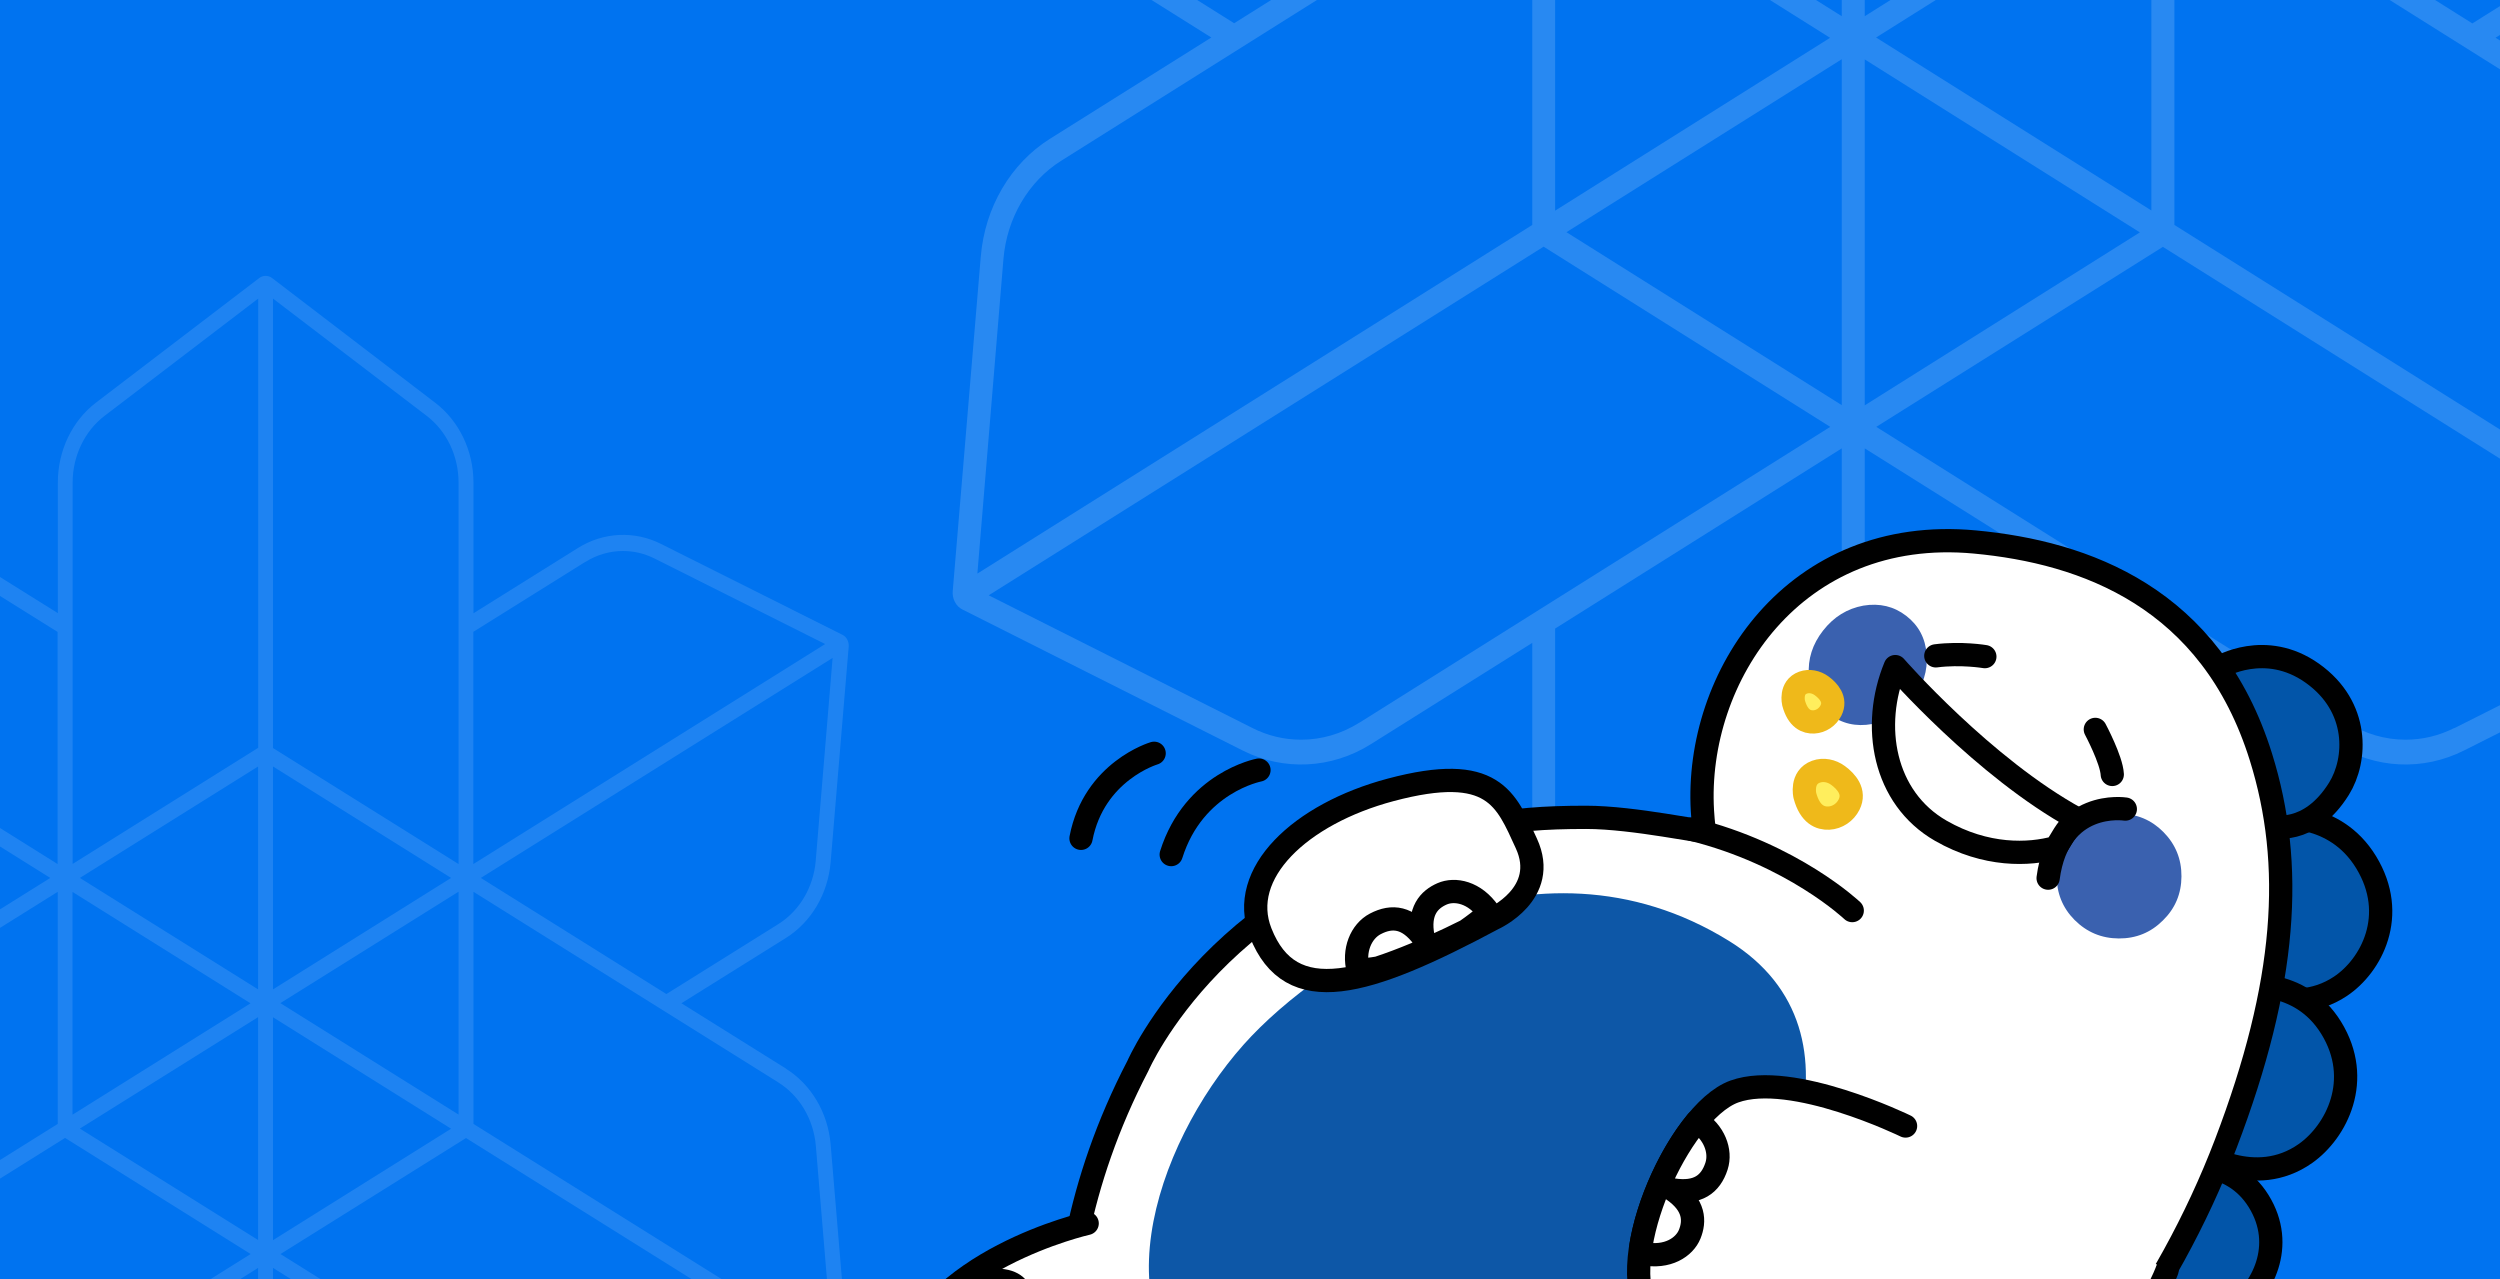<svg width="430" height="220" viewBox="0 0 430 220" fill="none" xmlns="http://www.w3.org/2000/svg">
<rect x="0" y="0" width="430" height="220" fill="#333333" stroke="none"/>
<g clip-path="url(#clip0_5847_25351)">
<rect width="433" height="248" fill="#0073F0"/>
<g clip-path="url(#clip1_5847_25351)">
<path d="M457.008 23.918L429.235 6.487L457.008 -10.944C463.75 -15.184 468.173 -22.722 468.884 -31.169L473.678 -88.645C473.74 -89.285 473.616 -89.958 473.307 -90.563C472.998 -91.169 472.534 -91.607 471.977 -91.876L423.822 -116.105C416.771 -119.672 408.513 -119.268 401.77 -115.028L373.997 -97.597V-132.493C373.997 -140.973 370.193 -148.915 363.822 -153.794L320.491 -187.075C319.996 -187.446 319.409 -187.647 318.79 -187.647C318.172 -187.647 317.553 -187.446 317.089 -187.075L273.728 -153.828C267.357 -148.948 263.583 -140.973 263.583 -132.527V-97.63L235.81 -115.062C229.067 -119.302 220.841 -119.705 213.758 -116.138L165.603 -91.909C165.077 -91.64 164.613 -91.203 164.273 -90.597C163.964 -89.991 163.84 -89.318 163.902 -88.679L168.696 -31.203C169.407 -22.756 173.83 -15.218 180.572 -10.978L208.346 6.453L180.572 23.885C173.83 28.125 169.407 35.663 168.696 44.109L163.871 101.653C163.809 102.292 163.933 102.965 164.242 103.537C164.551 104.143 165.015 104.581 165.572 104.85L213.727 129.079C220.779 132.646 229.037 132.242 235.779 128.002L263.552 110.571V145.467C263.552 153.947 267.357 161.889 273.728 166.768L317.089 200.016C317.584 200.386 318.172 200.588 318.79 200.588C319.409 200.588 320.027 200.386 320.491 200.016L363.852 166.768C370.224 161.889 373.997 153.913 373.997 145.467V110.571L401.77 128.002C408.513 132.242 416.74 132.646 423.822 129.079L471.977 104.85C472.503 104.581 472.967 104.143 473.307 103.537C473.616 102.932 473.74 102.292 473.678 101.653L468.884 44.176C468.173 35.73 463.75 28.192 457.008 23.952V23.918ZM455.029 27.654C460.658 31.187 464.369 37.514 464.957 44.547L469.441 98.658L373.997 38.691V-23.261L407.368 -2.296L454.998 27.62L455.029 27.654ZM370.038 -23.261V36.201L322.687 6.453L370.038 -23.294V-23.261ZM320.739 -56.71L368.059 -26.962L320.739 2.785V-56.676V-56.71ZM314.8 6.487L267.48 36.235V-23.227L314.8 6.521V6.487ZM316.78 69.684L269.429 39.936L316.78 10.189V69.65V69.684ZM320.739 10.222L368.059 39.97L320.739 69.718V10.256V10.222ZM316.78 2.785L269.429 -26.962L316.78 -56.71V2.752V2.785ZM464.926 -31.539C464.338 -24.506 460.627 -18.179 454.998 -14.646L425.245 4.03L375.945 -26.962L469.41 -85.684L464.926 -31.573V-31.539ZM403.719 -111.293C406.75 -113.211 410.214 -114.22 413.709 -114.22C416.647 -114.22 419.461 -113.547 422.121 -112.201L467.431 -89.386L373.966 -30.664V-92.65L403.719 -111.326V-111.293ZM370.038 -132.459V-95.477V-30.664L320.739 -61.623V-181.59L361.564 -150.294C366.883 -146.223 370.038 -139.56 370.038 -132.493V-132.459ZM275.955 -150.261L316.811 -181.59V-61.691L267.511 -30.698V-132.493C267.511 -139.56 270.697 -146.223 275.986 -150.294L275.955 -150.261ZM215.366 -112.201C218.026 -113.547 220.841 -114.22 223.779 -114.22C227.305 -114.22 230.738 -113.211 233.769 -111.293L263.521 -92.616V-30.664L170.057 -89.419L215.366 -112.235V-112.201ZM182.521 -14.68C176.892 -18.213 173.18 -24.54 172.593 -31.573L168.108 -85.684L261.573 -26.962L212.274 3.997L182.552 -14.68H182.521ZM172.593 44.547C173.18 37.514 176.892 31.187 182.521 27.654L222.882 2.281L263.552 -23.261V38.691L168.108 98.658L172.593 44.547ZM233.8 124.3C230.769 126.218 227.305 127.228 223.81 127.228C220.872 127.228 218.057 126.555 215.397 125.209L170.057 102.393L265.501 42.427L314.8 73.419L283.254 93.24L233.769 124.334L233.8 124.3ZM267.48 145.467V108.114L316.78 77.121V194.564L275.955 163.269C270.635 159.197 267.48 152.534 267.48 145.467ZM361.564 163.269L320.739 194.564V77.121L370.038 108.08V145.433C370.038 152.5 366.852 159.163 361.564 163.235V163.269ZM422.152 125.209C419.492 126.555 416.678 127.228 413.74 127.228C410.245 127.228 406.781 126.218 403.75 124.3L354.481 93.375L322.718 73.419L372.017 42.46L467.462 102.427L422.152 125.243V125.209Z" fill="white" fill-opacity="0.16"/>
</g>
<g clip-path="url(#clip2_5847_25351)">
<path d="M135.18 183.794L117.199 172.56L135.18 161.326C139.546 158.594 142.409 153.736 142.87 148.293L145.973 111.253C146.013 110.841 145.933 110.407 145.733 110.016C145.533 109.626 145.232 109.344 144.872 109.171L113.695 93.556C109.129 91.258 103.783 91.518 99.417 94.25L81.436 105.484V82.995C81.436 77.53 78.973 72.412 74.848 69.268L46.794 47.82C46.474 47.581 46.093 47.451 45.693 47.451C45.293 47.451 44.892 47.581 44.592 47.82L16.518 69.246C12.393 72.391 9.95 77.53 9.95 82.974V105.462L-8.031 94.229C-12.397 91.496 -17.723 91.236 -22.308 93.535L-53.486 109.149C-53.826 109.322 -54.127 109.604 -54.347 109.995C-54.547 110.385 -54.627 110.819 -54.587 111.231L-51.483 148.271C-51.023 153.715 -48.159 158.572 -43.794 161.305L-25.813 172.538L-43.794 183.772C-48.159 186.504 -51.023 191.362 -51.483 196.805L-54.607 233.889C-54.647 234.301 -54.567 234.735 -54.367 235.104C-54.167 235.494 -53.866 235.776 -53.506 235.949L-22.328 251.564C-17.763 253.862 -12.417 253.602 -8.051 250.87L9.93 239.636V262.125C9.93 267.59 12.393 272.708 16.518 275.852L44.592 297.279C44.912 297.517 45.293 297.647 45.693 297.647C46.093 297.647 46.494 297.517 46.794 297.279L74.868 275.852C78.993 272.708 81.436 267.568 81.436 262.125V239.636L99.417 250.87C103.783 253.602 109.109 253.862 113.695 251.564L144.872 235.949C145.212 235.776 145.513 235.494 145.733 235.104C145.933 234.713 146.013 234.301 145.973 233.889L142.87 196.849C142.409 191.406 139.546 186.548 135.18 183.815V183.794ZM133.899 186.201C137.543 188.478 139.946 192.555 140.326 197.087L143.23 231.959L81.436 193.314V153.389L103.042 166.9L133.879 186.179L133.899 186.201ZM78.873 153.389V191.709L48.216 172.538L78.873 153.368V153.389ZM46.955 131.833L77.591 151.004L46.955 170.175V131.855V131.833ZM43.11 172.56L12.473 191.731V153.411L43.11 172.582V172.56ZM44.392 213.287L13.735 194.116L44.392 174.946V213.265V213.287ZM46.955 174.967L77.591 194.138L46.955 213.309V174.989V174.967ZM44.392 170.175L13.735 151.004L44.392 131.833V170.153V170.175ZM140.306 148.054C139.926 152.587 137.523 156.664 133.879 158.941L114.616 170.977L82.697 151.004L143.21 113.161L140.306 148.033V148.054ZM100.679 96.658C102.641 95.421 104.884 94.771 107.147 94.771C109.049 94.771 110.871 95.205 112.593 96.072L141.928 110.775L81.416 148.618V108.672L100.679 96.636V96.658ZM78.873 83.017V106.85V148.618L46.955 128.667V51.355L73.386 71.523C76.83 74.147 78.873 78.441 78.873 82.995V83.017ZM17.96 71.545L44.411 51.355V128.623L12.493 148.597V82.995C12.493 78.441 14.556 74.147 17.98 71.523L17.96 71.545ZM-21.267 96.072C-19.545 95.205 -17.723 94.771 -15.821 94.771C-13.538 94.771 -11.315 95.421 -9.353 96.658L9.91 108.694V148.618L-50.602 110.754L-21.267 96.05V96.072ZM-42.533 158.919C-46.177 156.642 -48.58 152.565 -48.96 148.033L-51.864 113.161L8.649 151.004L-23.27 170.955L-42.513 158.919H-42.533ZM-48.96 197.087C-48.58 192.555 -46.177 188.478 -42.533 186.201L-16.401 169.849L9.93 153.389V193.314L-51.864 231.959L-48.96 197.087ZM-9.333 248.484C-11.295 249.72 -13.538 250.371 -15.801 250.371C-17.703 250.371 -19.525 249.937 -21.247 249.07L-50.602 234.366L11.192 195.721L43.11 215.694L22.686 228.468L-9.353 248.506L-9.333 248.484ZM12.473 262.125V238.053L44.392 218.08V293.765L17.96 273.597C14.516 270.973 12.473 266.679 12.473 262.125ZM73.386 273.597L46.955 293.765V218.08L78.873 238.031V262.103C78.873 266.657 76.81 270.951 73.386 273.575V273.597ZM112.613 249.07C110.891 249.937 109.069 250.371 107.167 250.371C104.904 250.371 102.661 249.72 100.699 248.484L68.801 228.554L48.236 215.694L80.154 195.743L141.948 234.388L112.613 249.091V249.07Z" fill="white" fill-opacity="0.12"/>
</g>
<path d="M391.588 140.652C391.588 140.652 401.507 139.324 406.982 148.318C412.515 157.406 407.863 166.116 402.544 169.652C393.698 175.533 384.119 168.657 384.119 168.657L391.588 140.652Z" fill="#0255A9"/>
<path d="M391.588 140.652C391.588 140.652 401.507 139.324 406.982 148.318C412.515 157.406 407.863 166.116 402.544 169.652C393.698 175.533 384.119 168.657 384.119 168.657L391.588 140.652Z" stroke="black" stroke-width="4" stroke-linecap="round" stroke-linejoin="round"/>
<path d="M385.641 169.618C385.641 169.618 395.507 167.937 400.96 176.786C406.472 185.729 401.851 194.646 396.563 198.385C387.766 204.604 378.231 198.028 378.231 198.028L385.641 169.618Z" fill="#0255A9"/>
<path d="M385.641 169.618C385.641 169.618 395.507 167.937 400.96 176.786C406.472 185.729 401.851 194.646 396.563 198.385C387.766 204.604 378.231 198.028 378.231 198.028L385.641 169.618Z" stroke="black" stroke-width="4" stroke-linecap="round" stroke-linejoin="round"/>
<path d="M381.81 114.755C381.81 114.755 389.607 110.046 397.704 115.783C405.886 121.581 405.383 130.721 402.302 135.666C397.179 143.891 390.688 142.101 390.688 142.101L381.81 114.755Z" fill="#0255A9"/>
<path d="M381.81 114.755C381.81 114.755 389.607 110.046 397.704 115.783C405.886 121.581 405.383 130.721 402.302 135.666C397.179 143.891 390.688 142.101 390.688 142.101L381.81 114.755Z" stroke="black" stroke-width="4" stroke-linecap="round" stroke-linejoin="round"/>
<path d="M374.96 200.558C374.96 200.558 383.747 198.973 388.478 206.579C393.259 214.265 389.04 222.058 384.293 225.37C376.399 230.877 368.014 225.295 368.014 225.295L374.96 200.558Z" fill="#0255A9"/>
<path d="M374.96 200.558C374.96 200.558 383.747 198.973 388.478 206.579C393.259 214.265 389.04 222.058 384.293 225.37C376.399 230.877 368.014 225.295 368.014 225.295L374.96 200.558Z" stroke="black" stroke-width="4" stroke-linecap="round" stroke-linejoin="round"/>
<path d="M272.807 140.582C265.416 140.582 260.469 140.985 253.552 142.275C209.955 150.407 195.716 183.329 195.716 183.329C174.47 224.143 186.491 258.807 186.491 258.807C182.478 270.137 167.79 274.069 158.139 283.333C146.086 294.904 150.804 303.022 161.118 307.131C176.352 313.201 230.454 311.31 257.533 302.728C284.613 294.145 308.164 286.938 333.953 264.598C355.378 246.039 372.722 223.202 382.834 196.721C393.385 169.088 394.643 148.682 388.883 130.215C380.305 102.72 358.6 94.989 339.682 93.222C308.575 90.316 291.471 116.443 292.818 139.472C292.818 139.472 292.998 142.422 293.185 142.888C293.37 143.354 281.144 140.582 272.807 140.582Z" fill="white"/>
<path d="M272.807 140.582C265.416 140.582 260.469 140.985 253.552 142.275C209.955 150.407 195.716 183.329 195.716 183.329C174.47 224.143 186.491 258.807 186.491 258.807C182.478 270.137 167.79 274.069 158.139 283.333C146.086 294.904 150.804 303.022 161.118 307.131C176.352 313.201 230.454 311.31 257.533 302.728C284.613 294.145 308.164 286.938 333.953 264.598C355.378 246.039 372.722 223.202 382.834 196.721C393.385 169.088 394.643 148.682 388.883 130.215C380.305 102.72 358.6 94.989 339.682 93.222C308.575 90.316 291.471 116.443 292.818 139.472C292.818 139.472 292.998 142.422 293.184 142.888C293.37 143.354 281.144 140.582 272.807 140.582Z" stroke="black" stroke-width="4" stroke-linecap="round" stroke-linejoin="round"/>
<path d="M297.407 161.852C263.764 141.023 227.355 164.597 213.933 179.643C198.442 197.008 187.997 228.738 210.966 241.219C235.91 254.775 269.207 244.498 288.049 228.041C306.89 211.584 322.898 177.634 297.407 161.852Z" fill="#0D57A7"/>
<path d="M364.547 139.957C361.588 139.939 359.043 140.96 356.909 143.021C354.823 145.105 353.771 147.638 353.753 150.62C353.734 153.603 354.755 156.137 356.817 158.223C358.924 160.333 361.457 161.397 364.416 161.415C367.399 161.433 369.933 160.4 372.02 158.316C374.129 156.255 375.193 153.733 375.211 150.751C375.229 147.769 374.196 145.223 372.112 143.113C370.051 141.027 367.53 139.975 364.547 139.957Z" fill="#3A61AF"/>
<path d="M327.87 105.925C325.752 104.291 323.295 103.706 320.499 104.167C317.723 104.673 315.416 106.101 313.577 108.449C311.74 110.797 310.924 113.36 311.13 116.138C311.357 118.96 312.528 121.188 314.646 122.822C316.781 124.469 319.237 125.039 322.013 124.532C324.792 124.057 327.101 122.646 328.938 120.297C330.776 117.949 331.591 115.37 331.382 112.562C331.175 109.783 330.005 107.572 327.87 105.925Z" fill="#3A61AF"/>
<path d="M360.396 125.456C360.396 125.456 363.186 130.685 363.312 133.205L360.396 125.456Z" fill="#0255A9"/>
<path d="M360.396 125.456C360.396 125.456 363.186 130.685 363.312 133.205" stroke="black" stroke-width="4" stroke-linecap="round" stroke-linejoin="round"/>
<path d="M341.395 112.938C341.395 112.938 337.316 112.247 332.957 112.807L341.395 112.938Z" fill="#0255A9"/>
<path d="M341.395 112.938C341.395 112.938 337.316 112.247 332.957 112.807" stroke="black" stroke-width="4" stroke-linecap="round" stroke-linejoin="round"/>
<path d="M365.555 139.161C365.555 139.161 354.093 137.344 352.276 151.042" stroke="black" stroke-width="4" stroke-linecap="round" stroke-linejoin="round"/>
<path d="M325.985 114.654C325.985 114.654 341.166 132.063 357.211 140.824C355.015 143.087 354.74 144.116 353.642 145.763C348.982 147.075 341.573 147.338 333.822 142.891C323.948 137.225 321.794 124.806 325.985 114.654Z" fill="white"/>
<path d="M325.985 114.654C325.985 114.654 341.166 132.063 357.211 140.824C355.015 143.087 354.74 144.116 353.642 145.763C348.982 147.075 341.573 147.338 333.822 142.891C323.948 137.225 321.794 124.806 325.985 114.654Z" stroke="black" stroke-width="4" stroke-linecap="round" stroke-linejoin="round"/>
<path d="M316.14 133.374C317.512 134.381 319.165 136.161 318.034 138.405C317.37 139.725 316.035 140.642 314.558 140.715C313.113 140.786 311.312 140.127 310.441 136.847C310.441 136.847 309.686 133.696 312.361 132.729C313.632 132.269 315.05 132.575 316.14 133.374Z" fill="#FFEE5D"/>
<path d="M316.14 133.374C317.512 134.381 319.165 136.161 318.034 138.405C317.37 139.725 316.035 140.642 314.558 140.715C313.113 140.786 311.312 140.127 310.441 136.847C310.441 136.847 309.686 133.696 312.361 132.729C313.632 132.269 315.05 132.575 316.14 133.374Z" stroke="#EFB91A" stroke-width="4" stroke-linecap="round" stroke-linejoin="round"/>
<path d="M313.317 117.96C314.478 118.812 315.878 120.318 314.92 122.217C314.358 123.334 313.228 124.109 311.979 124.172C310.756 124.232 309.232 123.675 308.494 120.899C308.494 120.899 307.856 118.232 310.119 117.414C311.194 117.024 312.395 117.283 313.317 117.96Z" fill="#FFEE5D"/>
<path d="M313.317 117.96C314.478 118.812 315.878 120.318 314.92 122.217C314.358 123.334 313.228 124.109 311.979 124.172C310.756 124.232 309.232 123.675 308.494 120.899C308.494 120.899 307.856 118.232 310.119 117.414C311.194 117.024 312.395 117.283 313.317 117.96Z" stroke="#EFB91A" stroke-width="4" stroke-linecap="round" stroke-linejoin="round"/>
<path d="M318.586 156.621C318.586 156.621 308.376 146.923 290.91 142.616" stroke="black" stroke-width="4" stroke-linecap="round" stroke-linejoin="round"/>
<path d="M210.438 251.758C197.115 263.689 188.052 268.609 176.438 265.883C168.703 264.067 149.809 254.291 154.508 235.493C159.207 216.697 186.994 210.423 186.994 210.423" fill="white"/>
<path d="M210.438 251.758C197.115 263.689 188.052 268.609 176.438 265.883C168.703 264.067 149.809 254.291 154.508 235.493C159.207 216.697 186.994 210.423 186.994 210.423" stroke="black" stroke-width="4" stroke-linecap="round" stroke-linejoin="round"/>
<path d="M327.757 193.674C327.757 193.674 308.231 184.157 298.307 187.741C288.383 191.326 276.518 218.546 284.428 226.921C289.253 232.029 306.064 243.439 329.794 244.602C363.021 246.23 372.738 218.48 372.738 218.48" fill="white"/>
<path d="M327.757 193.674C327.757 193.674 308.231 184.157 298.307 187.741C288.383 191.326 276.518 218.546 284.428 226.921C289.253 232.029 306.064 243.439 329.794 244.602C363.021 246.23 372.738 218.48 372.738 218.48" stroke="black" stroke-width="4" stroke-linecap="round" stroke-linejoin="round"/>
<path d="M291.88 192.879C294.799 194.672 296.098 197.957 295.239 200.584C294.21 203.731 291.986 205.32 287.749 204.667C291.549 207.287 291.518 210.081 290.628 212.284C289.738 214.486 286.849 216.469 282.562 215.611L282.531 215.602C282.554 215.355 282.428 214.875 282.245 214.222C283.469 206.787 287.383 198.294 291.88 192.879Z" fill="white"/>
<path d="M291.88 192.879C294.799 194.672 296.098 197.957 295.239 200.584C294.21 203.731 291.986 205.32 287.749 204.667C291.549 207.287 291.518 210.081 290.628 212.284C289.738 214.486 286.849 216.469 282.562 215.611L282.531 215.602C282.554 215.355 282.428 214.875 282.245 214.222C283.469 206.787 287.383 198.294 291.88 192.879Z" stroke="black" stroke-width="4" stroke-linecap="round" stroke-linejoin="round"/>
<path d="M256.8 158.031C256.8 158.031 266.522 153.717 262.53 145.062C259.036 137.484 256.925 131.134 239.188 135.858C223.621 140.006 212.807 150.243 216.825 160.407C221.987 173.466 234.856 169.772 256.8 158.031Z" fill="white"/>
<path d="M256.8 158.031C256.8 158.031 266.522 153.717 262.53 145.062C259.036 137.484 256.925 131.134 239.188 135.858C223.621 140.006 212.807 150.243 216.825 160.407C221.987 173.466 234.856 169.772 256.8 158.031Z" stroke="black" stroke-width="4" stroke-linecap="round" stroke-linejoin="round"/>
<path d="M256.125 156.996L256.141 157.024C254.803 158.17 253.481 159.179 252.18 160.081C250.364 160.993 248.471 161.896 246.565 162.746C246.188 162.909 245.819 163.071 245.426 163.239C244.749 163.527 244.109 163.804 243.496 164.07C241.238 165.008 239.04 165.838 237.034 166.497C235.774 166.712 234.626 166.83 233.61 166.885C232.708 163.521 234.078 160.199 236.558 158.903C239.492 157.368 242.194 157.783 244.77 161.21C243.88 156.681 245.853 154.701 248.028 153.746C250.202 152.791 253.655 153.39 256.125 156.996Z" fill="white"/>
<path d="M256.125 156.996L256.141 157.024C254.803 158.17 253.481 159.179 252.18 160.081C250.364 160.993 248.471 161.896 246.565 162.746C246.188 162.909 245.819 163.071 245.426 163.239C244.749 163.527 244.109 163.804 243.496 164.07C241.238 165.008 239.04 165.838 237.034 166.497C235.774 166.712 234.626 166.83 233.61 166.885C232.708 163.521 234.078 160.199 236.558 158.903C239.492 157.368 242.194 157.783 244.77 161.21C243.88 156.681 245.853 154.701 248.028 153.746C250.202 152.791 253.655 153.39 256.125 156.996Z" stroke="black" stroke-width="4" stroke-linecap="round" stroke-linejoin="round"/>
<path d="M216.543 132.452C216.543 132.452 205.361 134.549 201.448 146.988" stroke="black" stroke-width="4" stroke-linecap="round" stroke-linejoin="round"/>
<path d="M198.512 129.564C198.512 129.564 188.169 132.593 185.932 144.193" stroke="black" stroke-width="4" stroke-linecap="round" stroke-linejoin="round"/>
<path d="M184.952 236.298C179.414 229.8 166.817 223.499 159.525 225.895C159.525 225.895 167.381 219.493 172.519 220.281C177.656 221.069 175.107 226.821 175.107 226.821C175.107 226.821 179.53 222.085 184.775 225.571C190.019 229.057 184.952 236.298 184.952 236.298Z" fill="white"/>
<path d="M184.952 236.298C179.414 229.8 166.817 223.499 159.525 225.895C159.525 225.895 167.381 219.493 172.519 220.281C177.656 221.069 175.107 226.821 175.107 226.821C175.107 226.821 179.53 222.085 184.775 225.571C190.019 229.057 184.952 236.298 184.952 236.298Z" stroke="black" stroke-width="4" stroke-linecap="round" stroke-linejoin="round"/>
</g>
<defs>
<clipPath id="clip0_5847_25351">
<rect width="430" height="220" fill="white"/>
</clipPath>
<clipPath id="clip1_5847_25351">
<rect width="266.143" height="200.588" fill="white" transform="translate(163.855)"/>
</clipPath>
<clipPath id="clip2_5847_25351">
<rect width="145.982" height="172.549" fill="white" transform="translate(0 47.451)"/>
</clipPath>
</defs>
</svg>
